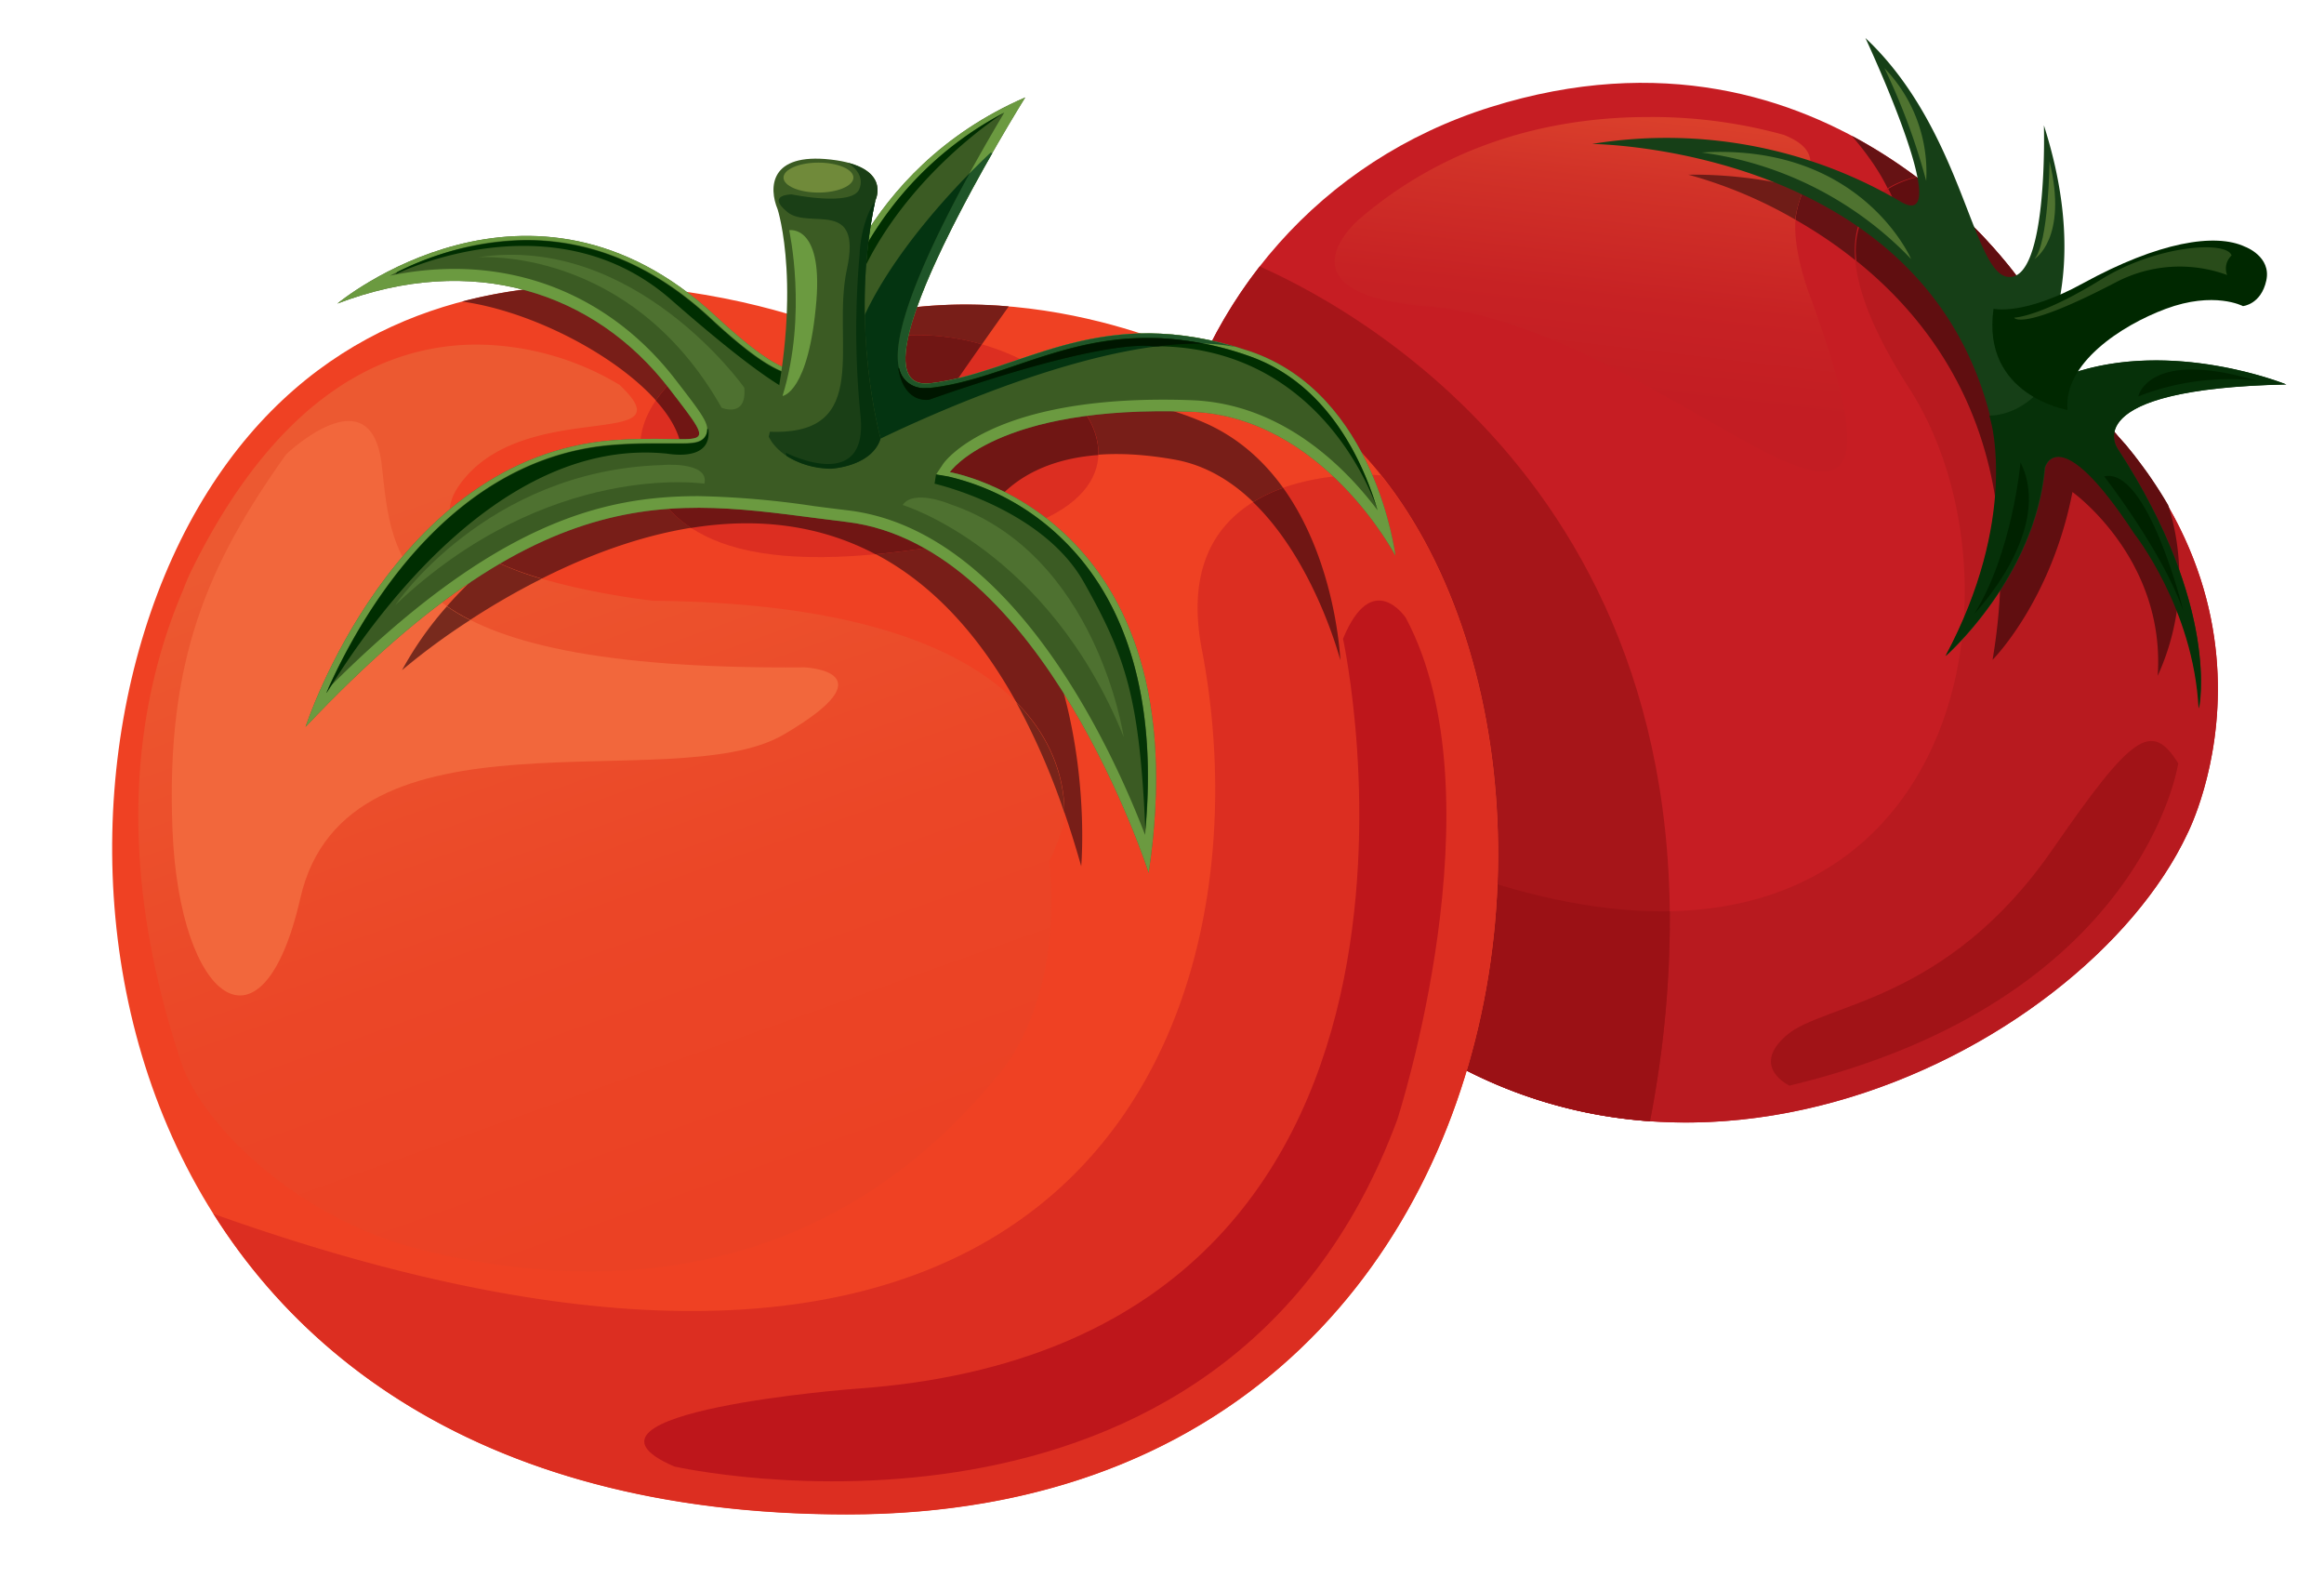 <svg xmlns="http://www.w3.org/2000/svg" viewBox="-21.29 -7.2 441 301.8"><defs><linearGradient id="a" x1="-914.8" y1="-2318.93" x2="-914.18" y2="-2318.93" gradientTransform="scale(-121.98 121.98) rotate(83.556 -1756.405 -648.9)" gradientUnits="userSpaceOnUse"><stop offset="0" stop-color="#ec5931"/><stop offset=".15" stop-color="#e24b2e"/><stop offset=".47" stop-color="#d13228"/><stop offset=".76" stop-color="#c72224"/><stop offset="1" stop-color="#c31d23"/></linearGradient><linearGradient id="b" x1="-913.77" y1="-2319.97" x2="-913.16" y2="-2319.97" gradientTransform="matrix(83.79 228.22 228.22 -83.79 606103.72 14235.28)" gradientUnits="userSpaceOnUse"><stop offset="0" stop-color="#ec5931"/><stop offset=".08" stop-color="#ec562f"/><stop offset=".59" stop-color="#eb4627"/><stop offset="1" stop-color="#eb4124"/></linearGradient></defs><title>Depositphotos_9111231_11</title><g data-name="Layer 2"><g data-name="Layer 1"><path d="M362.25 46.38S326.39-7.2 261.57 13.11s-88.15 105-30.24 163.76 142.59 16.42 162.46-25.93c0 0 25.92-50.12-32-92.46z" fill="#c61d23"/><path d="M361.82 58.48l.43-12.1a96.35 96.35 0 0 0-32.15-27.82c4.65 5.41 9.43 12.63 8.9 19 0 0-11.12-11.62-39.92-11.62 0 0 70.24 16.68 57.6 92 0 0 11.12-11.12 15.16-31.83 0 0 17.69 12.63 16.17 34.86a45.09 45.09 0 0 0 2-32.37c-5.79-10-14.72-20.27-28.19-30.12z" fill="#661214"/><path d="M291.49 15c-15.95 0-36.8 3.8-55 19.5 0 0-16.26 14 13 16.43 30.37 2.48 63.18 31.33 75.09 31.33 6.29 0 6.75-8-2-32.23 0 0-4.18-10.15-3-16.72s6.57-11.35-2.39-14.93a93.82 93.82 0 0 0-25.7-3.38z" fill="url(#a)"/><path d="M299.08 25.94a85.67 85.67 0 0 1 20.32 8.53c0-.41.09-.81.16-1.2A27.39 27.39 0 0 1 321 28.6a83.94 83.94 0 0 0-21.92-2.66z" fill="#6f1c17"/><path d="M248.19 155.3c-15.15-6.18-27.55-7.74-37.34-5.93a121 121 0 0 0 20.48 27.5c57.9 58.76 142.59 16.42 162.46-25.93 0 0 25.92-50.12-32-92.46l.43-12.1a92.74 92.74 0 0 0-20-20c-7.75 1.89-20.89 9.47-1.27 40 26.19 40.56 6.85 129.54-92.76 88.92z" fill="#b81a1f"/><path d="M362.21 46.31l-.07-.1L362 46l-.5-.69v-.05l-.31-.42c-.38-.51-.86-1.12-1.43-1.82a99.42 99.42 0 0 0-17.34-16.59 18.62 18.62 0 0 0-5.39 2.2 17.78 17.78 0 0 1 2.1 9 28 28 0 0 0-6.52-4.51 15.35 15.35 0 0 0-1.62 9.18c16.66 13.37 32.38 36.64 25.83 75.67 0 0 11.12-11.12 15.16-31.83 0 0 17.69 12.63 16.17 34.86a45.09 45.09 0 0 0 2-32.37q-1.56-2.69-3.43-5.4l-.17-.25c-.3-.43-.61-.86-.92-1.28l-.5-.68-.86-1.14-.64-.84-.85-1.05-.76-.93L381 76l-.85-1-.86-1-.94-1-.87-.92-1-1.06-.88-.89-1.15-1.13-.89-.85-1.23-1.14-.9-.81-1.35-1.18-.89-.77L367.7 63l-.85-.7c-.57-.46-1.15-.91-1.73-1.37l-.72-.57q-1.26-1-2.57-1.93l.43-12.1z" fill="#600e10"/><path d="M217.75 43.34c-27.68 35.48-28.1 91.22 13.58 133.52 18.43 18.71 39.58 27.15 60.49 28.63C313 94 238.68 52.64 217.75 43.34z" fill="#a61519"/><path d="M233.4 178.91l1.14 1.08.53.49 1.22 1.11.4.36q.82.72 1.64 1.42l.23.2 1.42 1.18.46.37 1.27 1 .42.33 1.64 1.24q.89.66 1.79 1.29l.16.11 1.59 1.09.29.19 1.62 1.06.12.08a90.3 90.3 0 0 0 42.47 14 201.14 201.14 0 0 0 3.76-39.84c-13.18.25-28.9-2.82-47.39-10.36-15.15-6.18-27.55-7.74-37.34-5.93a115.93 115.93 0 0 0 8.91 14l.12.16 1.21 1.6.09.12q1.27 1.65 2.62 3.28l.87 1 .76.89.78.9.92 1 .72.8 1.1 1.19.6.64q.87.92 1.76 1.83t1.58 1.57z" fill="#9b1115"/><path d="M135.36 54.74S57.55 23.41 18.13 86.07s-21.24 194 121.27 194C291 280.11 290 80 207.12 60.81c0 0-35.37-18.19-71.76-6.07z" fill="#ef4123"/><path d="M207.12 72.93c-28.14-12.14-51.65 3.38-54.91 5.39C149.48 80 165 58.13 170.13 50.93a90.66 90.66 0 0 0-23.79 1 31.92 31.92 0 0 0-7.61 12.22c-10.1 26.95-16.17 5.39-25.6-2-5.24-4.12-17.53-10.71-29.27-15A94.69 94.69 0 0 0 66.38 50c19.47 2.7 44.73 19.37 41.37 31 0 0-36.55 9.1-52.72 38.91 0 0 95-82.87 128.85 37.22 0 0 3.54-39.25-19.71-63 0 0 5.05-19.9 37.39-14.15 22.74 4 31.5 38.06 31.5 38.06s-1.36-34.49-25.94-45.11z" fill="#781e18"/><path d="M108.08 63.5s-11.45 8.5-6.74 19.2c5.64 12.8 20.21 20.88 64 12.13 47.69-9.54 7.41-49.18-28-35.71-26.26 10.02-29.26 4.38-29.26 4.38z" fill="#dc2e21"/><path d="M152.21 78.32c-2.08 1.28 6.39-11.05 12.83-20.2a44.34 44.34 0 0 0-23.24-.39 39.57 39.57 0 0 0-3.06 6.45c-9 24.05-14.82 9.47-22.67.78-6.86.64-8-1.46-8-1.46a24.36 24.36 0 0 0-4.91 5.28c3.75 4.18 5.67 8.48 4.58 12.24 0 0-2.41.6-6.26 2a22.81 22.81 0 0 0 8.37 9.93c11.54-1.86 23.65-1 35 5a200.29 200.29 0 0 0 20-3l-.73-.76s3.46-13.62 23-15.07c.14-3.61-1.56-7.33-4.58-10.69a63.3 63.3 0 0 0-30.33 9.89z" fill="#701614"/><path d="M69.18 58.17c-16.21 0-36.86 8.28-53.75 42.05a44.22 44.22 0 0 0-2 4.56c-8.66 20.31-13.51 50-.38 89.42 4 12.13 22.17 29.55 44.47 35.37A131.93 131.93 0 0 0 90.61 234c23.89 0 53-7.49 77.09-36.78 0 0 12.91-12.92 10.11-41a51.88 51.88 0 0 0 2.69-6.85s7.85-41.81-77.82-42.6c0 0-48.84-5.24-36.71-22.08s43.79-6.07 30.32-18.87a53.24 53.24 0 0 0-27.11-7.65z" fill="url(#b)"/><path d="M180.69 147c0-4.1-1-12.74-9.16-21a132.35 132.35 0 0 1 9.16 21z" fill="#78241a"/><path d="M72.49 99.22A70.11 70.11 0 0 0 55 119.93a141.15 141.15 0 0 1 26.47-17.33 58.55 58.55 0 0 1-8.98-3.38z" fill="#78241a"/><path d="M33 79s16.13-15.5 18.15 2 1.35 39.08 80.18 38.4c0 0 16.84.67-4 12.8s-82.87-7.41-91.63 31c-7.2 31.56-22.91 19.54-24.25-12.8S18.13 99.88 33 79z" fill="#f2673c"/><path d="M55 119.93a127.48 127.48 0 0 1 12.92-9.5 37.63 37.63 0 0 1-4.41-2.6 65.51 65.51 0 0 0-8.51 12.1z" fill="#782a1d"/><path d="M240.83 83c-3.46-.42-40.79-2-34.05 33.05 12.77 66.39-18.86 167.09-187.29 107.12a2.86 2.86 0 0 1-.3-.15c20.59 32.72 58.88 57.08 120.22 57.08C266.26 280.11 286.25 140 240.83 83z" fill="#dc2e21"/><path d="M222.2 85.35a30 30 0 0 0-5.71 2.71c11.75 11.32 16.56 30 16.56 30s-.72-18.61-10.85-32.71z" fill="#701614"/><path d="M135.36 54.74s6.06-29.64 37.9-43.46c0 0-35.2 56.26-18 54.23s32.08-15.72 60.64-6.06c23.89 8.09 27.6 38.75 27.6 38.75s-13.82-26.38-38.74-27.29c-37.06-1.35-45.81 11.46-45.81 11.46s47.84 8.08 37.73 76c0 0-19.87-62.08-57.27-66.55-31-3.71-55.47-11.09-102.72 38.87 0 0 16.58-51.16 58.26-54.36 17.55-1.35 20.89 3.37 10.78-9.77-14.17-18.43-37.39-25.94-63-16.17 0 0 36.49-30.39 71.75 2.35 18.86 17.5 18.36 9.08 20.88 2z" fill="#4c612e"/><path d="M135.36 54.74s6.06-29.64 37.9-43.46c0 0-35.2 56.26-18 54.23s32.08-15.72 60.64-6.06c23.89 8.09 27.6 38.75 27.6 38.75s-13.82-26.38-38.74-27.29c-37.06-1.35-45.81 11.46-45.81 11.46s47.84 8.08 37.73 76c0 0-19.87-62.08-57.27-66.55-31-3.71-55.47-11.09-102.72 38.87 0 0 16.58-51.16 58.26-54.36 17.55-1.35 20.89 3.37 10.78-9.77-14.17-18.43-37.39-25.94-63-16.17 0 0 36.49-30.39 71.75 2.35 18.86 17.5 18.36 9.08 20.88 2z" fill="#6b9a40"/><path d="M212.17 58.45l.95.14c-26.78-7.9-41.26 5-57.88 6.93-12.4 1.48 2.48-27.43 11.76-43.63l-.27-.16s-39.75 36-23.58 55.58c-.04 0 44.76-22.9 69.02-18.86z" fill="#1f5528"/><path d="M196 151.18c-6.12-15.95-25.07-57.81-56.37-61.56-2.16-.26-4.28-.53-6.38-.8a168.93 168.93 0 0 0-22-1.9c-17.67 0-38.41 4.57-70.28 36.5 6.26-13.94 23.21-43.9 54.1-46.27 2.41-.19 4.83-.28 7.4-.28h5.54c2.2 0 3.95-.12 4.66-1.56.9-1.82-.53-3.67-5.27-9.83l-.47-.61c-10.44-13.58-25.37-21.06-42-21.06a59.57 59.57 0 0 0-12.25 1.3c6.32-3.3 15.5-6.8 26-6.8 12.55 0 24.28 5 34.84 14.78 8 7.46 13.14 10.78 16.57 10.79 3.89 0 5-3.74 6-7 .23-.77.47-1.55.74-2.32v-.2c.06-.27 5.69-26.16 32.45-40.19-7 11.75-24 41.6-19.48 49.77a4.83 4.83 0 0 0 4.56 2.46 8.89 8.89 0 0 0 1-.06c5.45-.64 10.57-2.39 16-4.23 7.55-2.57 15.35-5.23 25-5.23a58.72 58.72 0 0 1 19 3.33c15.19 5.14 21.94 20 24.76 29.4-6.11-8.13-18.08-20.27-35.34-20.89-1.83-.07-3.65-.1-5.4-.1-33 0-41.38 11.71-41.72 12.21l-1.33 2 2.33.4a45.92 45.92 0 0 1 22 12.23c12.48 12.31 17.72 31.54 15.34 55.72z" fill="#3b5b23"/><path d="M207.1 58a54.38 54.38 0 0 0-10.73-1.1c-9.62 0-17.42 2.66-25 5.23-5.42 1.85-10.54 3.59-16 4.23a8.89 8.89 0 0 1-1 .06 4.83 4.83 0 0 1-4.55-2.42c-3.41-6.16 5.39-24.64 12.94-38.4-9.61 9.79-32.62 36.08-19.65 51.75 0-.04 39.07-20.01 63.99-19.35z" fill="#043411"/><path d="M215.39 60.22a58.72 58.72 0 0 0-19-3.33c-9.62 0-17.42 2.66-25 5.23-5.42 1.85-10.54 3.59-16 4.23a8.89 8.89 0 0 1-1 .06 4.83 4.83 0 0 1-4.57-2.41 5.61 5.61 0 0 1-.5-1.36l-.15.06c1.18 6.91 5.89 5.9 5.89 5.9 34.19-12 42.28-10.11 42.28-10.11 33.18-.34 42.8 31.17 42.8 31.17-2.81-9.44-9.56-24.3-24.75-29.44z" fill="#002e01"/><path d="M154.38 66.42a4.83 4.83 0 0 1-4.56-2.42 5.48 5.48 0 0 1-.51-1.35l-.13.06c1.18 6.91 5.89 5.9 5.89 5.9 34.19-12 42.28-10.11 42.28-10.11h1.22a58.24 58.24 0 0 1 8.53-.5q-1.27-.25-2.53-.45l-.33-.05-1.72-.23-1-.11-.86-.08c-.59 0-1.17-.09-1.76-.12h-2.46c-9.62 0-17.42 2.66-25 5.23-5.42 1.85-10.54 3.59-16 4.23a8.89 8.89 0 0 1-1.06 0z" fill="#001600"/><path d="M139.85 45.77l.69 3c8.08-21.73 28.76-34.62 28.76-34.62a65.24 65.24 0 0 0-29.45 31.62z" fill="#002e01"/><path d="M133.82 62.08a4.55 4.55 0 0 1-3.82 1.87c-3.43 0-8.54-3.33-16.57-10.79-10.56-9.81-22.29-14.78-34.84-14.78a56.22 56.22 0 0 0-24.46 6l-.38.47s29.81-14.9 52.3 4.8 25.52 18.7 27.28 18.7c.67.04.67-2.74.49-6.27z" fill="#002e01"/><path d="M280.81 20.11s63.51.47 75.82 52.76c0 0 5.19 18.44-8.66 44.36 0 0 17-14.92 18.82-35.71 0 0 2.53-9.6 17 12.48 0 0 11.25 14.17 12.22 33.16 0 0 4.21-19.1-15.45-49.23 0 0-8.3-11.35 32-12.2 0 0-21.51-8.77-41-2s8.64-4.38-5-47.15c0 0 .87 29.75-6.87 28.74-6.73-.88-8.56-28-27-45.31 0 0 17.56 37.56 6.61 31a87.57 87.57 0 0 0-58.49-10.9z" fill="#163f17"/><path d="M380.56 77.94s-8.3-11.35 32-12.2c0 0-21.51-8.77-41-2-1.85.64-3.27 1.12-4.34 1.43-4.17 5.71-9 6.45-11 6.48.1.41.22.82.31 1.24 0 0 5.19 18.44-8.66 44.36 0 0 17-14.92 18.82-35.71 0 0 2.53-9.6 17 12.48 0 0 11.25 14.17 12.22 33.16.09-.01 4.3-19.12-15.35-49.24z" fill="#063109"/><path d="M357 51.38s5.73 1.35 17-4.85c14.32-7.84 25.08-9.6 30.76-6.91 0 0 5 1.84 4 6.4s-4.43 4.85-4.43 4.85-5.46-2.91-14.68.53c-8.39 3.13-19.45 10.35-18.61 19.19.07-.02-16.38-2.71-14.04-19.21z" fill="#002800"/><path d="M106.65 271s104.17 23.6 137.22-65.84c0 0 19.83-61.07 1.59-95.18 0 0-6.35-9.52-11.9 4 0 0 29.23 133.52-92.13 142.25 0-.04-58.58 4.45-34.78 14.77z" fill="#be161b"/><path d="M124.58 75.63s2.36 5.73 11.79 6.06c0 0 7.75-.34 9.43-5.73 0 0-6.07-21.56-1-45.14 0 0 3.31-6.41-8.42-7.75s-11.79 5.39-10.11 9.43c0 .01 5.05 15.5-1.69 43.13z" fill="#3b5b23"/><path d="M145.81 76s-6.07-21.56-1-45.14c0 0 2.65-5.14-5.22-7.18 1.09.7 3.23 2.45 2.18 5-1.38 3.36-12.84 1-12.84 1s-4.94 0-.79 3.36 14.23-2.77 11.27 10.87 5.09 31.55-14.61 30.79l-.22.93s2.36 5.73 11.79 6.06c0 0 7.75-.33 9.44-5.69z" fill="#1a3f16"/><ellipse cx="134.02" cy="26.49" rx="6.63" ry="2.84" fill="#708a3a"/><path d="M128.46 36.47s3.54 15.92-1.26 31.45c0 0 5-.55 6.44-18.19 1.13-14.4-5.18-13.26-5.18-13.26z" fill="#6b9a40"/><path d="M113.13 74.2h-.23a2.3 2.3 0 0 1-.24 1.2c-.71 1.44-2.45 1.56-4.66 1.56h-5.54c-2.57 0-5 .09-7.4.28-29.84 2.3-46.68 30.33-53.42 44.8s22-47.25 63.42-43.2c-.06-.1 8.83 1.93 8.07-4.64z" fill="#002e01"/><path d="M184.38 103.25c8 14.17 10.55 21.93 11.67 46.9 2.17-23.72-3.08-42.56-15.39-54.73a45.92 45.92 0 0 0-22-12.23l-2.33-.4-.28 1.77s20.41 4.61 28.33 18.69z" fill="#053407"/><path d="M145.81 76s-6.07-21.56-1-45.14c0 0-2.7 3.54-3 10.44a162.25 162.25 0 0 0 .17 30.15c1.68 15.33-14.15 7.24-14.15 7.24s0 .23.16.61a15.91 15.91 0 0 0 8.43 2.42s7.7-.36 9.39-5.72z" fill="#06310d"/><path d="M69.42 41.61s28.8-2.27 46.23 28.55c0 0 4.8 2 4.3-3.79.05 0-20.72-29.31-50.53-24.76z" fill="#4e7130"/><path d="M112.37 84.56s-29.56-4.55-58.62 23c0 0 17.18-25.52 50.53-26.53.01-.03 9.1-.77 8.09 3.53z" fill="#4e7130"/><path d="M150 88.6s27.54 8.34 41.94 44c0 0-5.05-34.86-33.1-44.21.02-.04-6.84-2.82-8.84.21z" fill="#4e7130"/><path d="M392.05 137.61s-6.57 45-73.77 61.14c0 0-7.58-3.54-.5-9.6s30.32-6.06 50.53-35.37c15.05-21.78 18.69-24.25 23.74-16.17z" fill="#a11317"/><path d="M360.9 53.06s4.94-.08 16.51-7.24c10.61-6.57 23.92-7.41 24.76-4.55a3.36 3.36 0 0 0-.84 3.7 26.1 26.1 0 0 0-21.05 1.35c-18.17 9.5-19.38 6.74-19.38 6.74z" fill="#294c1a"/><path d="M301.61 21.73a67.31 67.31 0 0 1 39.75 20.21s-9.44-22.06-39.75-20.21z" fill="#4f7330"/><path d="M336.3 5.73a121.54 121.54 0 0 1 7.92 21.39 28.38 28.38 0 0 0-7.92-21.39z" fill="#4f7330"/><path d="M367.63 23.41s-.17 15.5-2.86 18.53c0 0 6.4-3.87 2.86-18.53z" fill="#4f7330"/><path d="M362.12 80.52s-1.52 17.05-8.72 28.67c0 0 15.16-15.79 8.72-28.67z" fill="#020"/><path d="M378 83.17s11.12 14.28 15 25.52c.06-.01-6.76-27.42-15-25.52z" fill="#020"/><path d="M384.47 68s1.89-9.1 22.36-3a47.35 47.35 0 0 0-22.36 3z" fill="#020"/></g></g></svg>